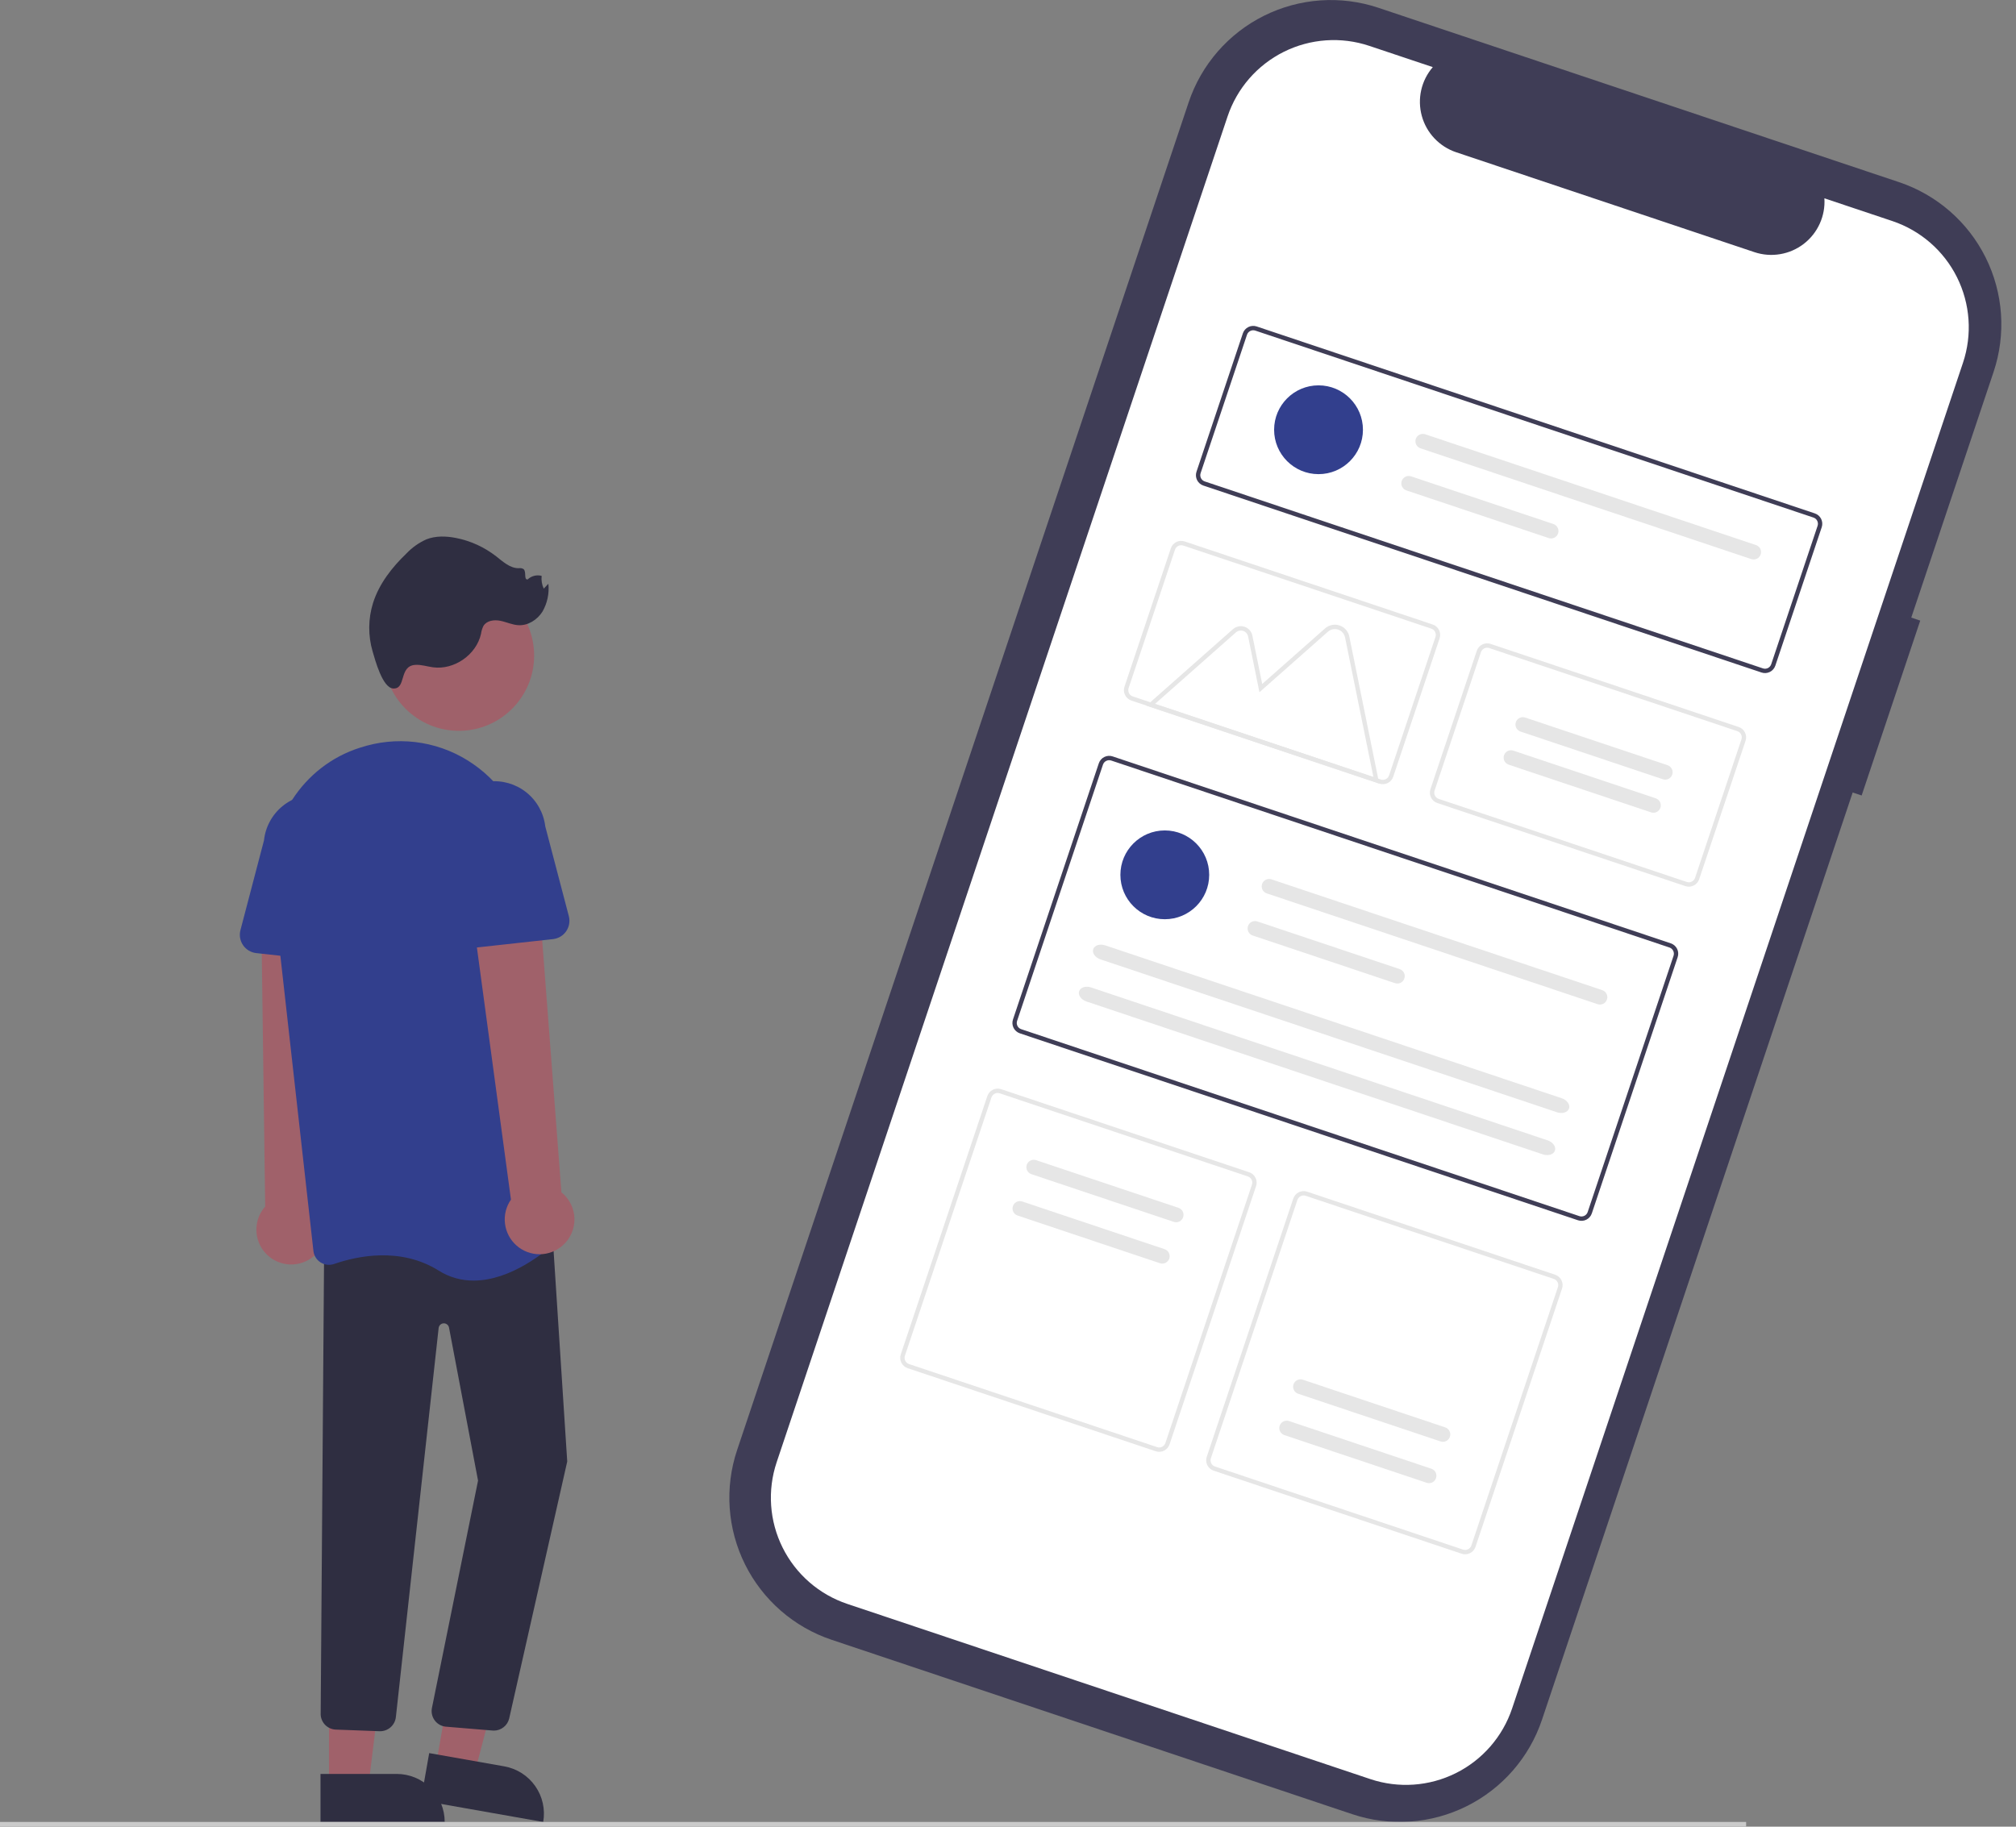 <svg width="96" height="87" viewBox="0 0 96 87" fill="none" xmlns="http://www.w3.org/2000/svg">
<rect x="0" y="0" width="96" height="87" fill="#808080" stroke="none"/>
<g clip-path="url(#clip0_863_1354)">
<path d="M91.44 29.558L91.013 29.414L94.932 17.715C95.534 15.919 95.398 13.957 94.553 12.262C93.709 10.567 92.225 9.277 90.43 8.675L90.429 8.675L65.642 0.372C63.846 -0.23 61.885 -0.093 60.189 0.751C58.494 1.595 57.204 3.079 56.602 4.875L56.602 4.875L35.101 69.06C34.803 69.949 34.683 70.888 34.748 71.824C34.813 72.759 35.062 73.673 35.48 74.512C35.898 75.351 36.477 76.1 37.185 76.716C37.892 77.331 38.714 77.801 39.603 78.099L39.604 78.099L64.391 86.403C66.187 87.004 68.148 86.868 69.843 86.023C71.538 85.179 72.829 83.696 73.43 81.9L88.223 37.743L88.65 37.886L91.44 29.558Z" fill="#3F3D56"/>
<path d="M90.112 10.528L86.876 9.445C86.903 9.859 86.827 10.274 86.655 10.652C86.484 11.031 86.222 11.361 85.893 11.615C85.563 11.868 85.177 12.037 84.767 12.105C84.357 12.174 83.937 12.141 83.543 12.009L69.343 7.252C68.949 7.12 68.594 6.893 68.308 6.592C68.022 6.29 67.815 5.922 67.705 5.522C67.595 5.121 67.585 4.7 67.676 4.294C67.767 3.889 67.957 3.512 68.228 3.197L65.206 2.185C63.865 1.736 62.4 1.838 61.134 2.468C59.868 3.099 58.904 4.207 58.455 5.548L36.985 69.638C36.535 70.98 36.637 72.444 37.268 73.71C37.899 74.976 39.006 75.94 40.347 76.389L65.254 84.733C66.595 85.182 68.06 85.08 69.326 84.449C70.592 83.819 71.555 82.711 72.005 81.37L93.475 17.279C93.924 15.938 93.822 14.473 93.191 13.207C92.561 11.941 91.453 10.978 90.112 10.528Z" fill="white"/>
<path d="M83.883 32.03L57.303 23.126C57.172 23.082 57.065 22.988 57.003 22.865C56.942 22.742 56.932 22.6 56.975 22.469L59.184 15.875C59.228 15.745 59.322 15.637 59.445 15.576C59.568 15.514 59.711 15.505 59.841 15.548L86.421 24.452C86.552 24.496 86.66 24.59 86.721 24.713C86.782 24.836 86.792 24.979 86.749 25.109L84.54 31.703C84.496 31.833 84.402 31.941 84.279 32.002C84.156 32.064 84.013 32.074 83.883 32.03L83.883 32.03ZM59.775 15.745C59.697 15.719 59.611 15.725 59.538 15.762C59.464 15.799 59.407 15.863 59.381 15.942L57.172 22.535C57.146 22.613 57.152 22.699 57.189 22.773C57.226 22.847 57.291 22.903 57.369 22.929L83.949 31.833C84.027 31.86 84.113 31.854 84.187 31.817C84.26 31.78 84.317 31.715 84.343 31.637L86.552 25.044C86.578 24.965 86.572 24.88 86.535 24.806C86.499 24.732 86.434 24.676 86.356 24.65L59.775 15.745Z" fill="#3F3D56"/>
<path d="M75.144 58.118L48.564 49.214C48.433 49.17 48.326 49.076 48.264 48.953C48.203 48.83 48.193 48.688 48.236 48.557L52.325 36.352C52.369 36.222 52.462 36.114 52.586 36.053C52.709 35.992 52.851 35.981 52.982 36.025L79.562 44.929C79.693 44.973 79.8 45.066 79.862 45.19C79.923 45.313 79.933 45.455 79.889 45.586L75.801 57.791C75.757 57.921 75.663 58.029 75.54 58.09C75.417 58.151 75.274 58.161 75.144 58.118ZM52.916 36.222C52.838 36.196 52.752 36.202 52.678 36.239C52.604 36.275 52.548 36.34 52.522 36.418L48.433 48.623C48.407 48.701 48.413 48.787 48.45 48.861C48.487 48.934 48.551 48.991 48.63 49.017L75.21 57.921C75.288 57.947 75.374 57.941 75.448 57.904C75.522 57.868 75.578 57.803 75.604 57.725L79.693 45.52C79.719 45.442 79.713 45.356 79.676 45.282C79.639 45.208 79.575 45.152 79.496 45.126L52.916 36.222Z" fill="#3F3D56"/>
<path d="M80.256 42.203L68.443 38.245C68.312 38.201 68.205 38.107 68.143 37.984C68.082 37.861 68.072 37.718 68.116 37.587L70.324 30.994C70.368 30.864 70.462 30.756 70.585 30.695C70.708 30.633 70.851 30.623 70.981 30.667L82.795 34.625C82.925 34.668 83.033 34.762 83.094 34.885C83.156 35.009 83.166 35.151 83.122 35.282L80.913 41.875C80.87 42.006 80.776 42.114 80.653 42.175C80.529 42.236 80.386 42.246 80.256 42.203ZM70.915 30.864C70.837 30.838 70.752 30.844 70.678 30.881C70.604 30.918 70.547 30.982 70.521 31.061L68.313 37.654C68.287 37.732 68.293 37.818 68.329 37.892C68.366 37.966 68.431 38.022 68.509 38.048L80.322 42.005C80.401 42.032 80.486 42.026 80.56 41.989C80.634 41.952 80.69 41.887 80.717 41.809L82.925 35.216C82.951 35.137 82.945 35.052 82.909 34.978C82.872 34.904 82.807 34.848 82.729 34.822L70.915 30.864Z" fill="#E6E6E6"/>
<path d="M55.035 69.119L43.222 65.162C43.091 65.118 42.984 65.024 42.922 64.901C42.861 64.778 42.851 64.635 42.894 64.505L47.016 52.202C47.06 52.071 47.154 51.964 47.277 51.902C47.4 51.841 47.542 51.831 47.673 51.874L59.486 55.832C59.617 55.876 59.724 55.969 59.786 56.093C59.847 56.216 59.857 56.358 59.813 56.489L55.692 68.792C55.648 68.922 55.554 69.03 55.431 69.092C55.308 69.153 55.165 69.163 55.035 69.119ZM47.607 52.071C47.528 52.045 47.443 52.051 47.369 52.088C47.295 52.125 47.239 52.189 47.212 52.268L43.091 64.571C43.065 64.649 43.071 64.735 43.108 64.809C43.144 64.882 43.209 64.939 43.287 64.965L55.101 68.922C55.179 68.949 55.265 68.943 55.339 68.906C55.412 68.869 55.469 68.804 55.495 68.726L59.616 56.423C59.642 56.344 59.636 56.259 59.6 56.185C59.563 56.111 59.498 56.055 59.42 56.029L47.607 52.071Z" fill="#E6E6E6"/>
<path d="M69.605 74L57.791 70.043C57.661 69.999 57.553 69.905 57.492 69.782C57.43 69.659 57.42 69.516 57.464 69.386L61.585 57.082C61.629 56.952 61.723 56.844 61.846 56.783C61.969 56.722 62.112 56.712 62.242 56.755L74.056 60.712C74.186 60.756 74.294 60.85 74.355 60.973C74.417 61.097 74.427 61.239 74.383 61.37L70.262 73.673C70.218 73.803 70.124 73.911 70.001 73.972C69.878 74.034 69.735 74.044 69.605 74ZM62.176 56.952C62.098 56.926 62.013 56.932 61.939 56.969C61.865 57.005 61.809 57.07 61.782 57.148L57.661 69.452C57.635 69.53 57.641 69.615 57.677 69.689C57.714 69.763 57.779 69.82 57.857 69.846L69.671 73.803C69.749 73.829 69.834 73.823 69.908 73.787C69.982 73.75 70.038 73.685 70.065 73.607L74.186 61.304C74.212 61.225 74.206 61.14 74.169 61.066C74.133 60.992 74.068 60.936 73.99 60.91L62.176 56.952Z" fill="#E6E6E6"/>
<path d="M55.467 43.78C56.635 43.78 57.581 42.834 57.581 41.666C57.581 40.498 56.635 39.551 55.467 39.551C54.299 39.551 53.352 40.498 53.352 41.666C53.352 42.834 54.299 43.78 55.467 43.78Z" fill="#323F8D"/>
<path d="M60.545 41.88C60.456 41.851 60.359 41.857 60.276 41.899C60.192 41.941 60.129 42.014 60.099 42.103C60.069 42.191 60.076 42.288 60.117 42.372C60.159 42.455 60.232 42.519 60.321 42.549L76.075 47.826C76.119 47.841 76.165 47.847 76.212 47.843C76.258 47.84 76.303 47.828 76.344 47.807C76.386 47.787 76.423 47.758 76.453 47.723C76.483 47.688 76.507 47.648 76.521 47.604C76.536 47.56 76.542 47.514 76.539 47.468C76.535 47.421 76.523 47.376 76.503 47.335C76.482 47.293 76.453 47.256 76.418 47.226C76.383 47.196 76.343 47.172 76.299 47.158L60.545 41.88Z" fill="#E6E6E6"/>
<path d="M59.874 43.885C59.83 43.871 59.783 43.865 59.737 43.868C59.691 43.871 59.646 43.883 59.605 43.904C59.563 43.925 59.526 43.953 59.496 43.988C59.465 44.023 59.442 44.064 59.427 44.108C59.413 44.151 59.407 44.198 59.41 44.244C59.413 44.29 59.425 44.335 59.446 44.377C59.467 44.418 59.495 44.455 59.53 44.486C59.565 44.516 59.606 44.539 59.65 44.554L66.429 46.825C66.473 46.839 66.519 46.845 66.565 46.842C66.611 46.839 66.656 46.827 66.698 46.806C66.739 46.785 66.776 46.757 66.807 46.722C66.837 46.687 66.86 46.646 66.875 46.602C66.889 46.559 66.895 46.512 66.892 46.466C66.889 46.42 66.877 46.375 66.856 46.333C66.835 46.292 66.807 46.255 66.772 46.225C66.737 46.194 66.697 46.171 66.653 46.156L59.874 43.885Z" fill="#E6E6E6"/>
<path d="M52.631 45.025C52.377 44.939 52.12 45.02 52.058 45.205C51.996 45.389 52.153 45.608 52.407 45.693L74.143 52.974C74.397 53.06 74.654 52.979 74.716 52.794C74.778 52.61 74.621 52.391 74.367 52.306L52.631 45.025Z" fill="#E6E6E6"/>
<path d="M51.959 47.03C51.705 46.944 51.448 47.025 51.386 47.21C51.325 47.395 51.481 47.613 51.736 47.698L73.471 54.98C73.726 55.065 73.983 54.984 74.044 54.8C74.106 54.615 73.95 54.396 73.695 54.311L51.959 47.03Z" fill="#E6E6E6"/>
<path d="M62.787 22.582C63.955 22.582 64.902 21.636 64.902 20.468C64.902 19.3 63.955 18.353 62.787 18.353C61.619 18.353 60.672 19.3 60.672 20.468C60.672 21.636 61.619 22.582 62.787 22.582Z" fill="#323F8D"/>
<path d="M67.865 20.682C67.821 20.668 67.775 20.662 67.729 20.665C67.683 20.668 67.638 20.68 67.596 20.701C67.555 20.722 67.518 20.75 67.487 20.785C67.457 20.82 67.434 20.861 67.419 20.904C67.404 20.948 67.398 20.995 67.402 21.041C67.405 21.087 67.417 21.132 67.438 21.174C67.459 21.215 67.487 21.252 67.522 21.282C67.557 21.313 67.597 21.336 67.641 21.351L83.395 26.628C83.439 26.643 83.486 26.649 83.532 26.645C83.578 26.642 83.623 26.63 83.665 26.609C83.706 26.589 83.743 26.56 83.773 26.525C83.804 26.49 83.827 26.45 83.842 26.406C83.856 26.362 83.862 26.316 83.859 26.269C83.856 26.223 83.844 26.178 83.823 26.137C83.802 26.095 83.774 26.058 83.739 26.028C83.704 25.997 83.663 25.974 83.619 25.96L67.865 20.682Z" fill="#E6E6E6"/>
<path d="M67.194 22.687C67.15 22.673 67.103 22.667 67.057 22.67C67.011 22.673 66.966 22.685 66.925 22.706C66.883 22.727 66.846 22.755 66.816 22.79C66.785 22.825 66.762 22.866 66.748 22.91C66.733 22.953 66.727 23 66.73 23.046C66.733 23.092 66.746 23.137 66.766 23.179C66.787 23.22 66.816 23.257 66.85 23.287C66.885 23.318 66.926 23.341 66.97 23.356L73.749 25.627C73.793 25.641 73.839 25.647 73.885 25.644C73.931 25.641 73.976 25.629 74.018 25.608C74.059 25.587 74.096 25.559 74.127 25.524C74.157 25.489 74.18 25.448 74.195 25.404C74.21 25.36 74.216 25.314 74.212 25.268C74.209 25.222 74.197 25.177 74.176 25.135C74.156 25.094 74.127 25.057 74.092 25.027C74.057 24.996 74.017 24.973 73.973 24.958L67.194 22.687Z" fill="#E6E6E6"/>
<path d="M65.676 37.319L54.594 33.607L58.715 29.963C58.789 29.898 58.879 29.854 58.975 29.834C59.072 29.814 59.172 29.82 59.265 29.852C59.359 29.883 59.443 29.938 59.508 30.012C59.573 30.086 59.618 30.176 59.637 30.273L60.105 32.575L63.099 29.928C63.191 29.847 63.303 29.791 63.424 29.766C63.545 29.742 63.671 29.749 63.788 29.789C63.905 29.828 64.009 29.897 64.091 29.99C64.173 30.082 64.229 30.194 64.253 30.315L65.676 37.319ZM55.001 33.525L65.401 37.008L64.05 30.357C64.032 30.272 63.993 30.193 63.935 30.128C63.878 30.062 63.804 30.014 63.722 29.986C63.639 29.958 63.551 29.953 63.466 29.97C63.38 29.988 63.301 30.027 63.236 30.085L59.973 32.969L59.434 30.314C59.422 30.253 59.393 30.197 59.352 30.15C59.311 30.103 59.258 30.068 59.2 30.049C59.141 30.029 59.078 30.025 59.017 30.038C58.956 30.05 58.899 30.078 58.853 30.119L55.001 33.525Z" fill="#E6E6E6"/>
<path d="M65.687 37.322L53.873 33.364C53.743 33.321 53.635 33.227 53.574 33.103C53.512 32.98 53.502 32.838 53.546 32.707L55.755 26.114C55.798 25.983 55.892 25.876 56.016 25.814C56.139 25.753 56.281 25.743 56.412 25.787L68.225 29.744C68.356 29.788 68.463 29.882 68.525 30.005C68.586 30.128 68.596 30.271 68.553 30.401L66.344 36.994C66.3 37.125 66.206 37.233 66.083 37.294C65.96 37.355 65.817 37.365 65.687 37.322ZM56.346 25.983C56.268 25.957 56.182 25.963 56.108 26C56.034 26.037 55.978 26.102 55.952 26.18L53.743 32.773C53.717 32.852 53.723 32.937 53.76 33.011C53.797 33.085 53.861 33.141 53.939 33.167L65.753 37.125C65.831 37.151 65.917 37.145 65.991 37.108C66.064 37.071 66.121 37.007 66.147 36.928L68.356 30.335C68.382 30.257 68.376 30.171 68.339 30.097C68.302 30.023 68.238 29.967 68.159 29.941L56.346 25.983Z" fill="#E6E6E6"/>
<path d="M49.34 55.255C49.296 55.24 49.249 55.234 49.203 55.237C49.157 55.24 49.112 55.253 49.071 55.273C49.029 55.294 48.992 55.322 48.962 55.357C48.931 55.392 48.908 55.433 48.893 55.477C48.879 55.521 48.873 55.567 48.876 55.613C48.879 55.66 48.891 55.705 48.912 55.746C48.933 55.788 48.961 55.825 48.996 55.855C49.031 55.885 49.072 55.908 49.116 55.923L55.895 58.194C55.983 58.224 56.08 58.217 56.164 58.175C56.247 58.133 56.311 58.06 56.341 57.972C56.37 57.883 56.364 57.786 56.322 57.703C56.281 57.619 56.207 57.555 56.119 57.526L49.34 55.255Z" fill="#E6E6E6"/>
<path d="M48.68 57.224C48.636 57.209 48.59 57.203 48.544 57.206C48.498 57.209 48.452 57.221 48.411 57.242C48.369 57.263 48.332 57.291 48.302 57.326C48.272 57.361 48.248 57.402 48.234 57.446C48.219 57.49 48.213 57.536 48.216 57.582C48.219 57.628 48.232 57.673 48.252 57.715C48.273 57.756 48.302 57.793 48.337 57.824C48.372 57.854 48.412 57.877 48.456 57.892L55.235 60.163C55.324 60.193 55.42 60.186 55.504 60.144C55.587 60.102 55.651 60.029 55.681 59.941C55.71 59.852 55.704 59.756 55.662 59.672C55.621 59.589 55.548 59.525 55.459 59.495L48.68 57.224Z" fill="#E6E6E6"/>
<path d="M67.937 70.62C68.026 70.649 68.123 70.642 68.206 70.601C68.29 70.559 68.353 70.486 68.383 70.397C68.413 70.309 68.406 70.212 68.364 70.129C68.323 70.045 68.25 69.981 68.161 69.951L61.382 67.68C61.294 67.651 61.197 67.658 61.113 67.699C61.03 67.741 60.966 67.814 60.937 67.903C60.907 67.991 60.913 68.088 60.955 68.172C60.997 68.255 61.07 68.319 61.158 68.349L67.937 70.62Z" fill="#E6E6E6"/>
<path d="M68.597 68.651C68.641 68.666 68.687 68.672 68.733 68.668C68.78 68.665 68.825 68.653 68.866 68.632C68.908 68.612 68.945 68.583 68.975 68.548C69.005 68.513 69.029 68.473 69.043 68.429C69.058 68.385 69.064 68.338 69.061 68.292C69.058 68.246 69.045 68.201 69.025 68.159C69.004 68.118 68.975 68.081 68.94 68.051C68.905 68.02 68.865 67.997 68.821 67.982L62.042 65.712C61.998 65.697 61.951 65.691 61.905 65.694C61.859 65.697 61.814 65.709 61.772 65.73C61.731 65.751 61.694 65.779 61.663 65.814C61.633 65.849 61.61 65.89 61.595 65.934C61.58 65.978 61.575 66.024 61.578 66.07C61.581 66.116 61.593 66.161 61.614 66.203C61.635 66.244 61.663 66.281 61.698 66.312C61.733 66.342 61.774 66.365 61.818 66.38L68.597 68.651Z" fill="#E6E6E6"/>
<path d="M79.184 37.113C79.228 37.128 79.275 37.134 79.321 37.131C79.367 37.127 79.412 37.115 79.454 37.095C79.495 37.074 79.532 37.045 79.563 37.011C79.593 36.976 79.616 36.935 79.631 36.891C79.646 36.847 79.652 36.801 79.648 36.755C79.645 36.708 79.633 36.663 79.612 36.622C79.592 36.58 79.563 36.543 79.528 36.513C79.493 36.483 79.452 36.459 79.408 36.445L72.629 34.174C72.585 34.159 72.539 34.153 72.493 34.156C72.447 34.159 72.401 34.172 72.36 34.192C72.319 34.213 72.282 34.242 72.251 34.276C72.221 34.311 72.198 34.352 72.183 34.396C72.168 34.44 72.162 34.486 72.165 34.532C72.169 34.579 72.181 34.624 72.202 34.665C72.222 34.707 72.251 34.744 72.286 34.774C72.321 34.804 72.362 34.828 72.406 34.842L79.184 37.113Z" fill="#E6E6E6"/>
<path d="M78.621 38.69C78.665 38.705 78.712 38.711 78.758 38.708C78.804 38.704 78.849 38.692 78.891 38.672C78.932 38.651 78.969 38.622 78.999 38.587C79.03 38.552 79.053 38.512 79.068 38.468C79.083 38.424 79.088 38.378 79.085 38.331C79.082 38.285 79.07 38.24 79.049 38.199C79.028 38.157 79 38.12 78.965 38.09C78.93 38.059 78.889 38.036 78.845 38.022L72.066 35.751C72.022 35.736 71.976 35.73 71.93 35.733C71.883 35.736 71.838 35.748 71.797 35.769C71.755 35.79 71.718 35.818 71.688 35.853C71.657 35.888 71.634 35.929 71.62 35.973C71.605 36.017 71.599 36.063 71.602 36.109C71.605 36.156 71.618 36.201 71.638 36.242C71.659 36.283 71.688 36.321 71.723 36.351C71.758 36.381 71.798 36.404 71.842 36.419L78.621 38.69Z" fill="#E6E6E6"/>
<path d="M21.85 34.807C23.83 34.807 25.435 33.202 25.435 31.222C25.435 29.242 23.83 27.637 21.85 27.637C19.87 27.637 18.265 29.242 18.265 31.222C18.265 33.202 19.87 34.807 21.85 34.807Z" fill="#9F616A"/>
<path d="M19.778 31.666C20.062 31.649 20.34 31.744 20.622 31.782C21.631 31.916 22.682 31.184 22.905 30.19C22.923 30.057 22.962 29.929 23.022 29.809C23.177 29.555 23.531 29.507 23.823 29.566C24.114 29.624 24.391 29.76 24.688 29.776C25.147 29.8 25.587 29.518 25.832 29.129C26.063 28.727 26.161 28.263 26.113 27.803L25.893 28.034C25.803 27.845 25.769 27.634 25.793 27.427C25.677 27.396 25.554 27.395 25.437 27.425C25.32 27.455 25.213 27.514 25.126 27.597C24.932 27.618 25.078 27.238 24.934 27.106C24.864 27.063 24.781 27.048 24.7 27.062C24.287 27.066 23.953 26.751 23.628 26.497C23.065 26.058 22.406 25.757 21.706 25.62C21.24 25.529 20.744 25.515 20.303 25.688C19.946 25.848 19.624 26.076 19.355 26.36C18.663 27.024 18.051 27.806 17.763 28.721C17.529 29.471 17.523 30.274 17.744 31.027C17.86 31.418 18.21 32.759 18.721 32.79C19.363 32.829 18.978 31.713 19.778 31.666Z" fill="#2F2E41"/>
<path d="M14.813 59.927C15.012 59.79 15.178 59.612 15.301 59.404C15.423 59.197 15.499 58.965 15.522 58.725C15.545 58.485 15.515 58.243 15.435 58.016C15.354 57.788 15.225 57.582 15.056 57.41L15.695 43.131L12.439 43.497L12.628 57.464C12.358 57.767 12.209 58.158 12.209 58.565C12.208 58.97 12.357 59.362 12.626 59.666C12.896 59.97 13.267 60.164 13.67 60.212C14.073 60.26 14.48 60.159 14.813 59.927V59.927Z" fill="#A0616A"/>
<path d="M20.754 84.097L22.608 84.422L24.44 77.428L22.011 76.947L20.754 84.097Z" fill="#A0616A"/>
<path d="M25.867 86.775L20.041 85.746L20.438 83.495L24.013 84.126C24.61 84.232 25.141 84.57 25.488 85.067C25.836 85.563 25.972 86.178 25.867 86.775Z" fill="#2F2E41"/>
<path d="M15.667 85.025H17.548L18.444 77.766H15.666L15.667 85.025Z" fill="#A0616A"/>
<path d="M21.176 86.772H15.262V84.487H18.891C19.497 84.487 20.078 84.728 20.507 85.156C20.936 85.585 21.176 86.166 21.176 86.772Z" fill="#2F2E41"/>
<path d="M23.518 82.423C23.489 82.423 23.46 82.421 23.43 82.418L21.215 82.235C21.018 82.212 20.838 82.112 20.715 81.956C20.592 81.8 20.536 81.601 20.559 81.404C20.56 81.391 20.562 81.379 20.564 81.367L22.764 70.517L21.382 63.23C21.37 63.17 21.338 63.117 21.291 63.08C21.243 63.042 21.184 63.023 21.124 63.026C21.064 63.029 21.006 63.054 20.963 63.096C20.92 63.138 20.893 63.194 20.887 63.254L18.852 81.771C18.833 81.966 18.739 82.146 18.59 82.273C18.441 82.4 18.248 82.464 18.053 82.452L15.966 82.374C15.783 82.361 15.611 82.282 15.483 82.151C15.355 82.02 15.279 81.846 15.27 81.663L15.436 59.288L26.255 57.935L27.011 69.608L27.008 69.62L24.246 81.85C24.206 82.013 24.113 82.159 23.981 82.262C23.849 82.366 23.686 82.423 23.518 82.423Z" fill="#2F2E41"/>
<path d="M22.556 60.99C21.966 60.994 21.387 60.829 20.889 60.514C19.062 59.372 16.988 59.826 15.914 60.198C15.808 60.236 15.694 60.248 15.582 60.236C15.47 60.223 15.362 60.185 15.266 60.125C15.172 60.065 15.092 59.986 15.033 59.891C14.974 59.797 14.937 59.69 14.925 59.579L12.972 42.137C12.645 39.215 14.405 36.468 17.158 35.605C17.261 35.572 17.366 35.541 17.473 35.512C18.33 35.28 19.227 35.238 20.101 35.39C20.976 35.542 21.806 35.883 22.535 36.391C23.276 36.904 23.897 37.573 24.352 38.351C24.808 39.13 25.087 39.998 25.17 40.896L26.815 58.455C26.826 58.569 26.81 58.683 26.77 58.79C26.729 58.897 26.664 58.993 26.58 59.07C26.003 59.603 24.331 60.99 22.556 60.99Z" fill="#323F8D"/>
<path d="M16.609 45.877L12.203 45.393C12.078 45.379 11.957 45.339 11.848 45.274C11.74 45.209 11.647 45.122 11.576 45.018C11.504 44.914 11.456 44.796 11.434 44.672C11.412 44.547 11.418 44.42 11.45 44.298L12.571 40.024C12.605 39.705 12.701 39.397 12.855 39.115C13.008 38.834 13.215 38.586 13.464 38.385C13.713 38.183 14 38.033 14.307 37.943C14.614 37.852 14.936 37.824 15.255 37.858C15.573 37.892 15.882 37.988 16.163 38.142C16.444 38.295 16.692 38.503 16.893 38.752C17.094 39.001 17.244 39.288 17.334 39.595C17.424 39.903 17.453 40.225 17.418 40.543C17.417 40.552 17.416 40.561 17.415 40.571L17.582 44.972C17.587 45.098 17.564 45.224 17.516 45.34C17.468 45.457 17.395 45.562 17.303 45.648C17.21 45.733 17.101 45.798 16.981 45.838C16.861 45.878 16.734 45.891 16.609 45.877Z" fill="#323F8D"/>
<path d="M26.796 59.315C26.977 59.156 27.121 58.959 27.218 58.738C27.314 58.517 27.361 58.278 27.355 58.037C27.349 57.796 27.291 57.559 27.183 57.343C27.076 57.127 26.923 56.938 26.734 56.787L25.648 42.536L22.457 43.254L24.331 57.133C24.099 57.467 23.998 57.873 24.047 58.276C24.096 58.679 24.29 59.05 24.594 59.319C24.898 59.588 25.29 59.736 25.696 59.736C26.102 59.735 26.494 59.585 26.796 59.315L26.796 59.315Z" fill="#A0616A"/>
<path d="M21.234 44.982C21.141 44.896 21.069 44.791 21.02 44.674C20.972 44.557 20.95 44.432 20.955 44.306L21.121 39.904C21.053 39.264 21.24 38.622 21.643 38.12C22.046 37.617 22.631 37.295 23.271 37.222C23.911 37.15 24.554 37.334 25.059 37.734C25.563 38.134 25.889 38.718 25.965 39.357L27.087 43.632C27.119 43.754 27.124 43.881 27.102 44.005C27.081 44.13 27.032 44.248 26.961 44.352C26.89 44.456 26.797 44.543 26.688 44.608C26.58 44.672 26.459 44.713 26.334 44.727L21.928 45.211C21.802 45.225 21.675 45.212 21.556 45.172C21.436 45.132 21.326 45.067 21.234 44.981V44.982Z" fill="#323F8D"/>
<path d="M83.149 86.775H0V87H83.149V86.775Z" fill="#CACACA"/>
</g>
<defs>
<clipPath id="clip0_863_1354">
<rect width="95.304" height="87" fill="white"/>
</clipPath>
</defs>
</svg>
